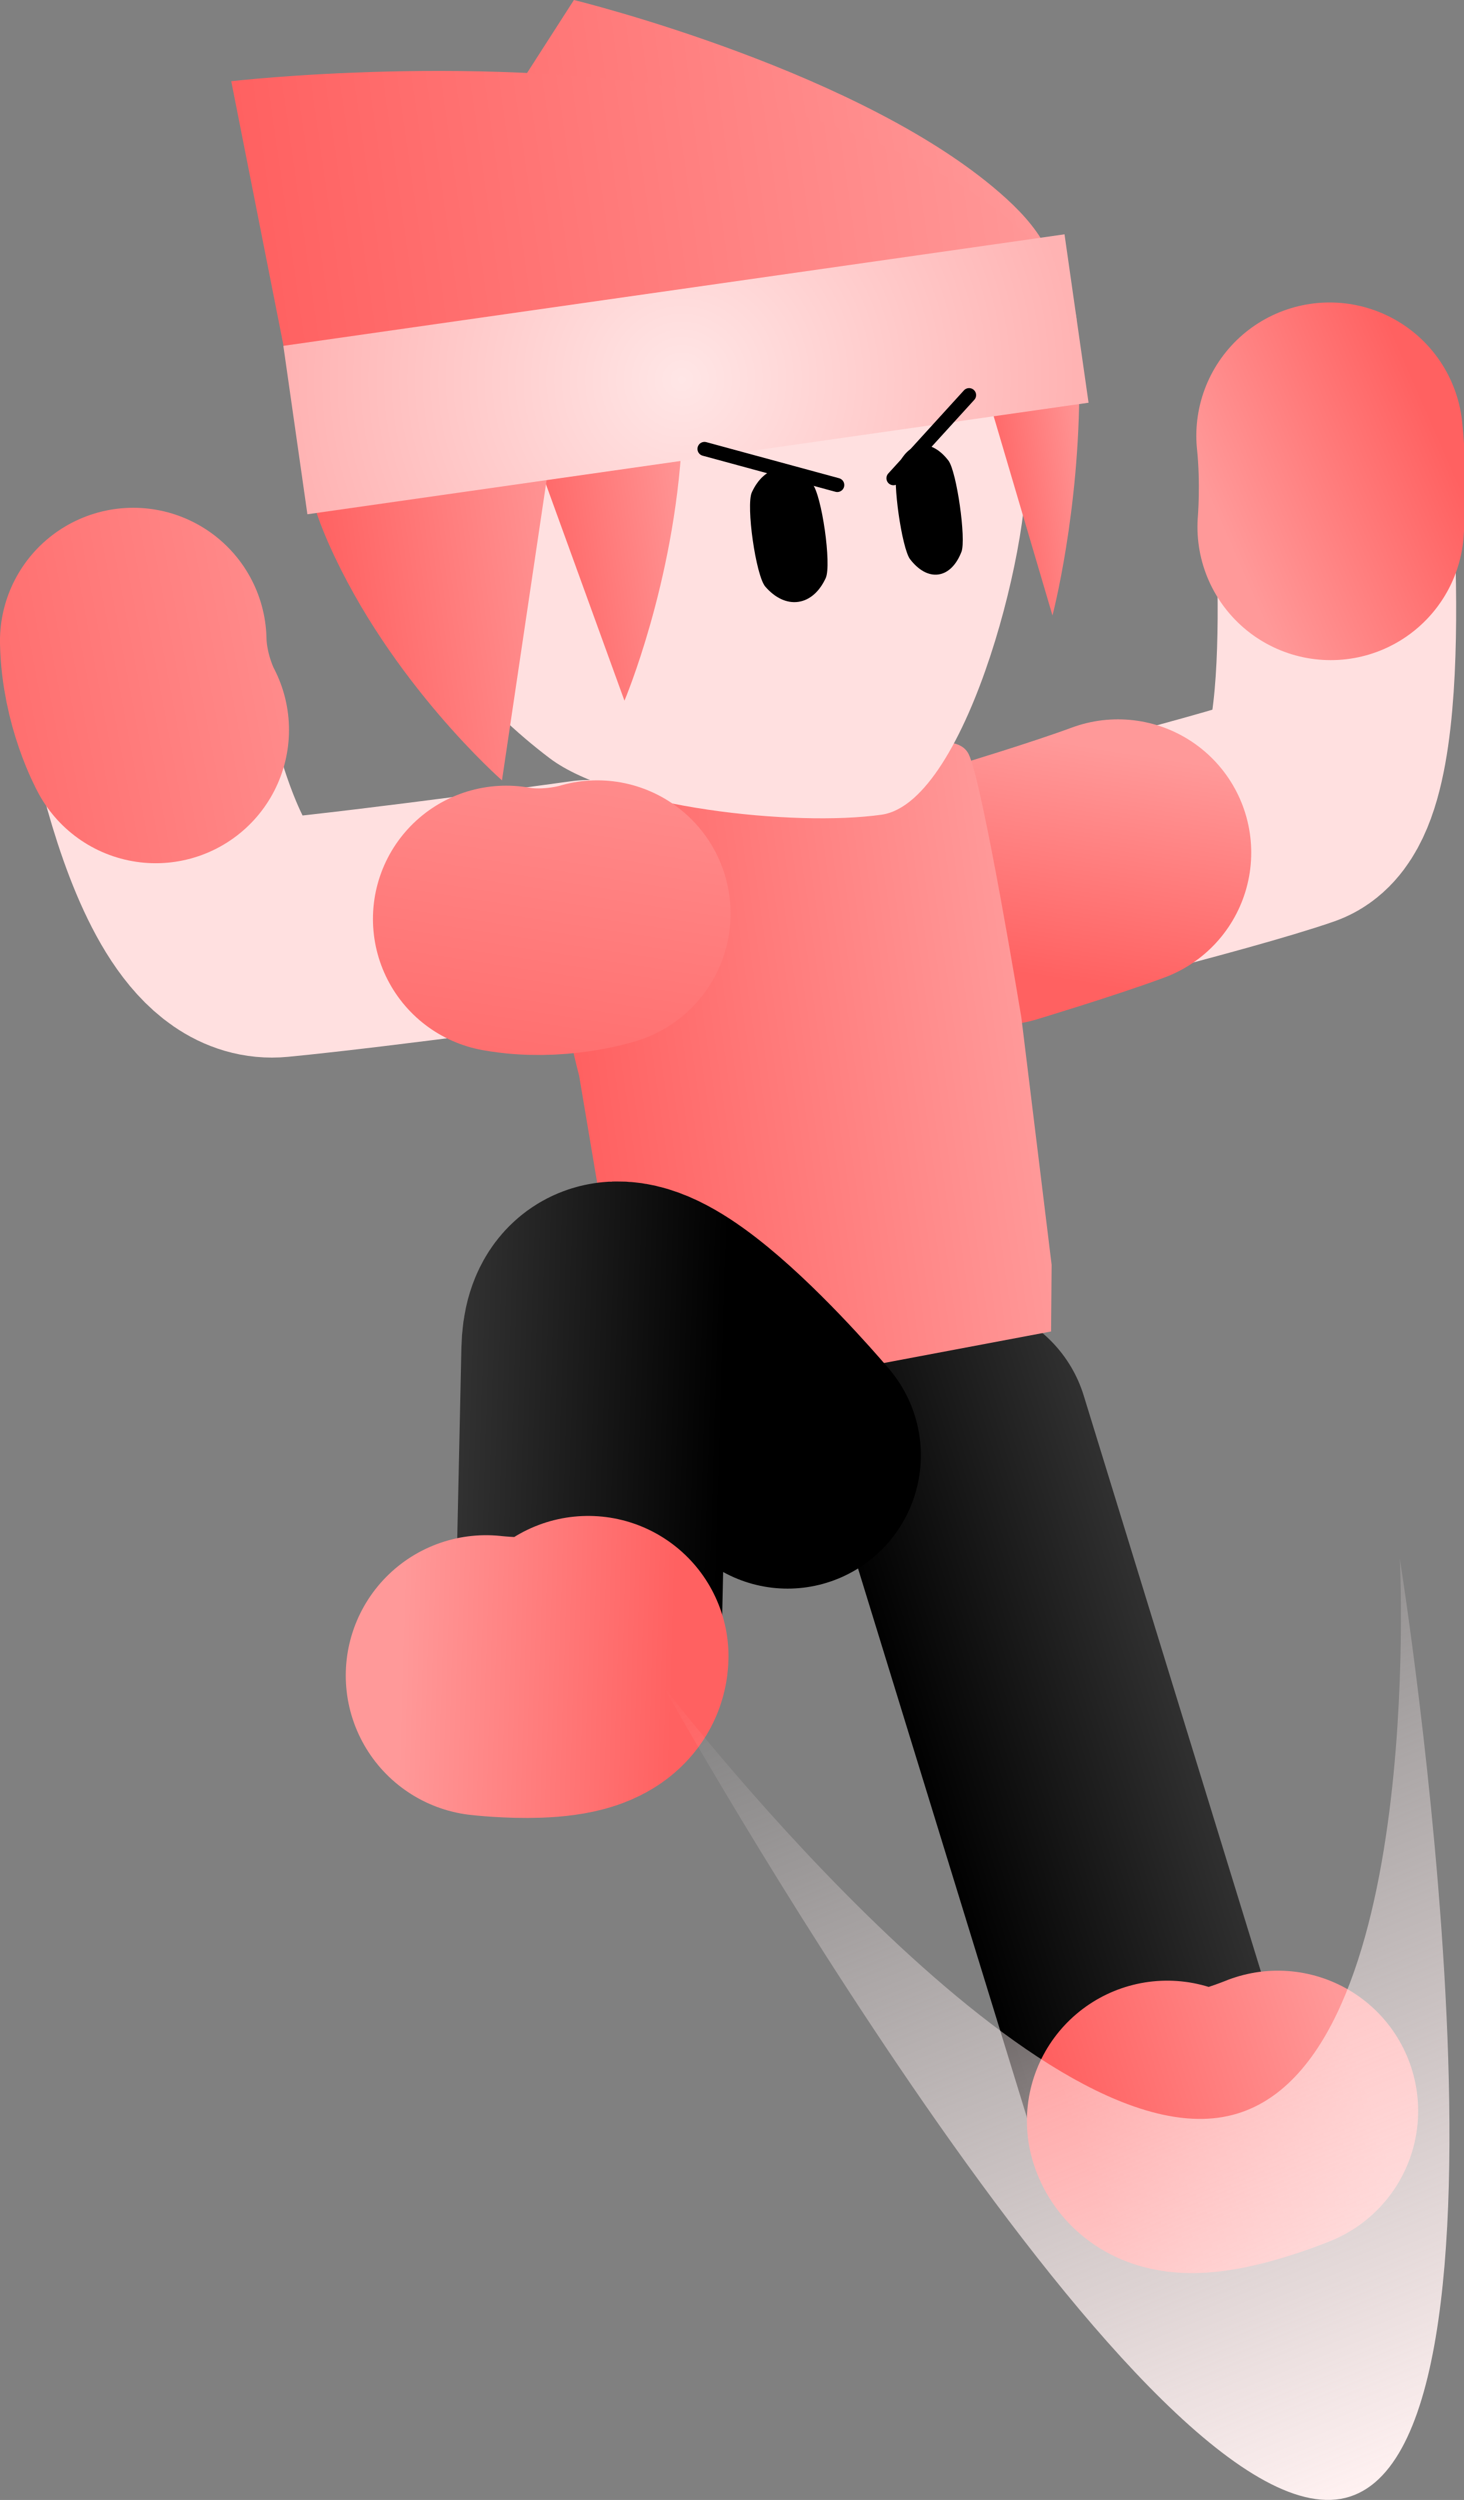 <svg version="1.1" xmlns="http://www.w3.org/2000/svg" xmlns:xlink="http://www.w3.org/1999/xlink" width="52.178" height="89.098" viewBox="0,0,52.178,89.098"><rect x="0" y="0" width="52.178" height="89.098" fill="#808080" stroke="none"/><defs><linearGradient x1="247.302" y1="236.45" x2="256.75" y2="233.451" gradientUnits="userSpaceOnUse" id="color-1"><stop offset="0" stop-color="#000000"/><stop offset="1" stop-color="#313131"/></linearGradient><linearGradient x1="251.316" y1="243.866" x2="261.214" y2="240.724" gradientUnits="userSpaceOnUse" id="color-2"><stop offset="0" stop-color="#ff6161"/><stop offset="1" stop-color="#ff9999"/></linearGradient><linearGradient x1="252.005" y1="205.634" x2="253.331" y2="197.347" gradientUnits="userSpaceOnUse" id="color-3"><stop offset="0" stop-color="#ff6161"/><stop offset="1" stop-color="#ff9999"/></linearGradient><linearGradient x1="265.144" y1="186.131" x2="257.458" y2="189.5" gradientUnits="userSpaceOnUse" id="color-4"><stop offset="0" stop-color="#ff6161"/><stop offset="1" stop-color="#ff9999"/></linearGradient><linearGradient x1="234.677" y1="209.996" x2="250.412" y2="207.75" gradientUnits="userSpaceOnUse" id="color-5"><stop offset="0" stop-color="#ff6161"/><stop offset="1" stop-color="#ff9999"/></linearGradient><linearGradient x1="227.974" y1="189.879" x2="250.432" y2="186.673" gradientUnits="userSpaceOnUse" id="color-6"><stop offset="0" stop-color="#ffd499"/><stop offset="1" stop-color="#ffd599"/></linearGradient><linearGradient x1="223.716" y1="179.591" x2="250.929" y2="175.706" gradientUnits="userSpaceOnUse" id="color-7"><stop offset="0" stop-color="#ff6161"/><stop offset="1" stop-color="#ff9999"/></linearGradient><linearGradient x1="223.085" y1="180.216" x2="251.426" y2="176.169" gradientUnits="userSpaceOnUse" id="color-8"><stop offset="0" stop-color="#ff6161"/><stop offset="1" stop-color="#ff9999"/></linearGradient><linearGradient x1="232.412" y1="188.994" x2="238.786" y2="188.084" gradientUnits="userSpaceOnUse" id="color-9"><stop offset="0" stop-color="#ff6161"/><stop offset="1" stop-color="#ff9999"/></linearGradient><linearGradient x1="248.761" y1="186.471" x2="252.801" y2="185.894" gradientUnits="userSpaceOnUse" id="color-10"><stop offset="0" stop-color="#ff6161"/><stop offset="1" stop-color="#ff9999"/></linearGradient><linearGradient x1="225.391" y1="191.975" x2="234.766" y2="190.636" gradientUnits="userSpaceOnUse" id="color-11"><stop offset="0" stop-color="#ff6161"/><stop offset="1" stop-color="#ff9999"/></linearGradient><radialGradient cx="238.194" cy="184.193" r="14.061" gradientUnits="userSpaceOnUse" id="color-12"><stop offset="0" stop-color="#ffe6e6"/><stop offset="1" stop-color="#ffb3b3"/></radialGradient><linearGradient x1="232.008" y1="213.391" x2="235.108" y2="193.245" gradientUnits="userSpaceOnUse" id="color-13"><stop offset="0" stop-color="#ff6161"/><stop offset="1" stop-color="#ff9999"/></linearGradient><linearGradient x1="209.276" y1="196.922" x2="228.81" y2="193.265" gradientUnits="userSpaceOnUse" id="color-14"><stop offset="0" stop-color="#ff6161"/><stop offset="1" stop-color="#ff9999"/></linearGradient><linearGradient x1="239.726" y1="218.773" x2="230.455" y2="218.487" gradientUnits="userSpaceOnUse" id="color-15"><stop offset="0" stop-color="#000000"/><stop offset="1" stop-color="#313131"/></linearGradient><linearGradient x1="238.002" y1="226.639" x2="228.289" y2="226.34" gradientUnits="userSpaceOnUse" id="color-16"><stop offset="0" stop-color="#ff6161"/><stop offset="1" stop-color="#ff9999"/></linearGradient><linearGradient x1="263.182" y1="259.168" x2="249.571" y2="225.824" gradientUnits="userSpaceOnUse" id="color-17"><stop offset="0" stop-color="#fff1f1"/><stop offset="1" stop-color="#fff1f1" stop-opacity="0"/></linearGradient></defs><g transform="translate(-213.893,-170.662)"><g data-paper-data="{&quot;isPaintingLayer&quot;:true}" fill-rule="nonzero" stroke-linejoin="miter" stroke-miterlimit="10" stroke-dasharray="" stroke-dashoffset="0" style="mix-blend-mode: normal"><g fill="none" stroke-linecap="round"><path d="M259.447,245.902c0,0 -3.597,1.484 -3.944,0.356c-0.855,-2.78 -2.474,-8.044 -3.428,-11.143c-1.357,-4.412 -4.097,-13.318 -4.097,-13.318" stroke="url(#color-1)" stroke-width="9.5"/><path d="M259.437,245.896c0,0 -3.597,1.484 -3.944,0.356" stroke="url(#color-2)" stroke-width="10"/></g><path d="M261.292,186.59c0,0 1.08,12.091 -1.251,12.9c-2.765,0.959 -10.552,2.856 -10.552,2.856" fill="none" stroke="#ffe0e0" stroke-width="8.5" stroke-linecap="round"/><path d="M253.738,201.049c-1.585,0.587 -4.269,1.396 -4.269,1.396" fill="none" stroke="url(#color-3)" stroke-width="9.5" stroke-linecap="round"/><path d="M261.281,186.192c0.176,1.681 0.04,3.247 0.04,3.247" fill="none" stroke="url(#color-4)" stroke-width="9.5" stroke-linecap="round"/><path d="M233.63,199.647c0.212,-1.189 2.699,-0.724 2.699,-0.724l9.258,-1.322c0,0 2.331,-1.051 2.828,-0.065c0.498,0.986 1.879,9.384 1.879,9.384l1.08,8.821l-0.02,2.374l-7.381,1.392l-7.112,0.507l-0.907,-2.58l-1.42,-8.434c0,0 -1.547,-5.743 -0.905,-9.354z" fill="url(#color-5)" stroke="#001966" stroke-width="0" stroke-linecap="butt"/><path d="M237.59,176.977c3.099,-0.442 6.086,0.423 8.411,2.178c2.325,1.756 3.987,4.401 4.432,7.517c0.394,2.76 -2.018,12.582 -5.117,13.025c-3.099,0.442 -9.503,-0.254 -11.828,-2.009c-2.325,-1.756 -5.069,-4.692 -5.514,-7.809c-0.445,-3.117 0.41,-6.121 2.151,-8.457c1.741,-2.335 4.367,-4.002 7.465,-4.445z" fill="#ffe0e0" stroke="url(#color-6)" stroke-width="0" stroke-linecap="butt"/><path d="M242.843,187.902c0.337,0.39 0.694,2.891 0.48,3.36c-0.215,0.47 -0.557,0.79 -0.978,0.85c-0.42,0.06 -0.838,-0.152 -1.176,-0.543c-0.337,-0.39 -0.694,-2.891 -0.48,-3.36c0.215,-0.47 0.557,-0.79 0.978,-0.85c0.42,-0.06 0.838,0.152 1.176,0.543z" data-paper-data="{&quot;index&quot;:null}" fill="#000000" stroke="none" stroke-width="1.301" stroke-linecap="butt"/><path d="M247.695,187.077c0.293,0.383 0.639,2.805 0.464,3.254c-0.175,0.451 -0.462,0.754 -0.819,0.805c-0.357,0.051 -0.717,-0.161 -1.011,-0.544c-0.293,-0.383 -0.639,-2.805 -0.464,-3.254c0.175,-0.451 0.462,-0.754 0.819,-0.805c0.357,-0.051 0.717,0.161 1.011,0.544z" data-paper-data="{&quot;index&quot;:null}" fill="#000000" stroke="none" stroke-width="1.301" stroke-linecap="butt"/><g stroke="none" stroke-width="0" stroke-linecap="butt"><path d="M251.78,181.952c0.082,1.837 -1.777,0.934 -1.777,0.934l-25.397,2.946l9.742,-15.17c0,0 10.462,2.553 15.425,7.091c1.348,1.233 1.925,2.362 2.007,4.199z" fill="url(#color-7)"/><path d="M252.261,182.014c0.049,0.343 -0.835,0.949 -0.835,0.949l-26.839,3.002l-2.452,-12.408c0,0 9.08,-1.056 17.028,0.415c6.817,1.262 12.63,4.768 13.098,8.041z" fill="url(#color-8)"/><path d="M238.199,186.347c-0.28,5.118 -2.05,9.287 -2.05,9.287l-4.599,-12.679l5.835,-1.492c0,0 0.239,-1.165 0.531,0.583c0.292,1.747 0.36,2.91 0.284,4.3z" data-paper-data="{&quot;index&quot;:null}" fill="url(#color-9)"/><path d="M252.36,184.307c0.016,4.6 -0.956,8.289 -0.956,8.289l-3.424,-11.598l3.673,-1.121c0,0 0.108,-1.04 0.361,0.545c0.253,1.585 0.341,2.635 0.346,3.885z" data-paper-data="{&quot;index&quot;:null}" fill="url(#color-10)"/><path d="M224.514,185.733c-0.198,-1.82 0.55,-0.759 0.55,-0.759l8.812,-0.578l-2.092,14.078c0,0 -3.975,-3.479 -6.166,-8.413c-0.595,-1.341 -0.905,-2.508 -1.103,-4.328z" data-paper-data="{&quot;index&quot;:null}" fill="url(#color-11)"/><path d="M224.849,188.99l-0.857,-6.002l27.841,-3.975l0.857,6.002z" fill="url(#color-12)"/></g><path d="M234.861,202.711c0,0 -7.362,1.022 -11.107,1.385c-3.65,0.354 -5.12,-10.693 -5.12,-10.693" fill="none" stroke="#ffe0e0" stroke-width="8.5" stroke-linecap="round"/><path d="M235.181,203.223c0,0 -1.56,0.493 -3.246,0.19" fill="none" stroke="url(#color-13)" stroke-width="9.5" stroke-linecap="round"/><path d="M219.443,196.677c0,0 -0.762,-1.388 -0.801,-3.168" fill="none" stroke="url(#color-14)" stroke-width="9.5" stroke-linecap="round"/><g fill="none" stroke="#000000" stroke-width="0.5" stroke-linecap="round"><path d="M239.001,186.661l4.733,1.287"/><path d="M245.736,187.706l2.696,-2.962" data-paper-data="{&quot;index&quot;:null}"/></g><g data-paper-data="{&quot;index&quot;:null}" fill="none" stroke-linecap="round"><path d="M231.208,230.384c0,0 3.617,0.417 3.641,-0.687c0.059,-2.721 0.172,-7.873 0.238,-10.906c0.094,-4.318 6.876,3.739 6.876,3.739" stroke="url(#color-15)" stroke-width="9.5"/><path d="M234.857,229.689c-0.024,1.104 -3.641,0.687 -3.641,0.687" stroke="url(#color-16)" stroke-width="10"/></g><path d="M237.522,230.742c0,0 12.7,16.622 19.951,15.37c7.252,-1.252 6.31,-19.904 6.31,-19.904c0,0 5.144,32.261 -2.108,33.513c-7.252,1.252 -24.153,-28.98 -24.153,-28.98z" fill="url(#color-17)" stroke="none" stroke-width="NaN" stroke-linecap="butt"/></g></g></svg><!--rotationCenter:26.107395000000025:9.338290000000057-->
